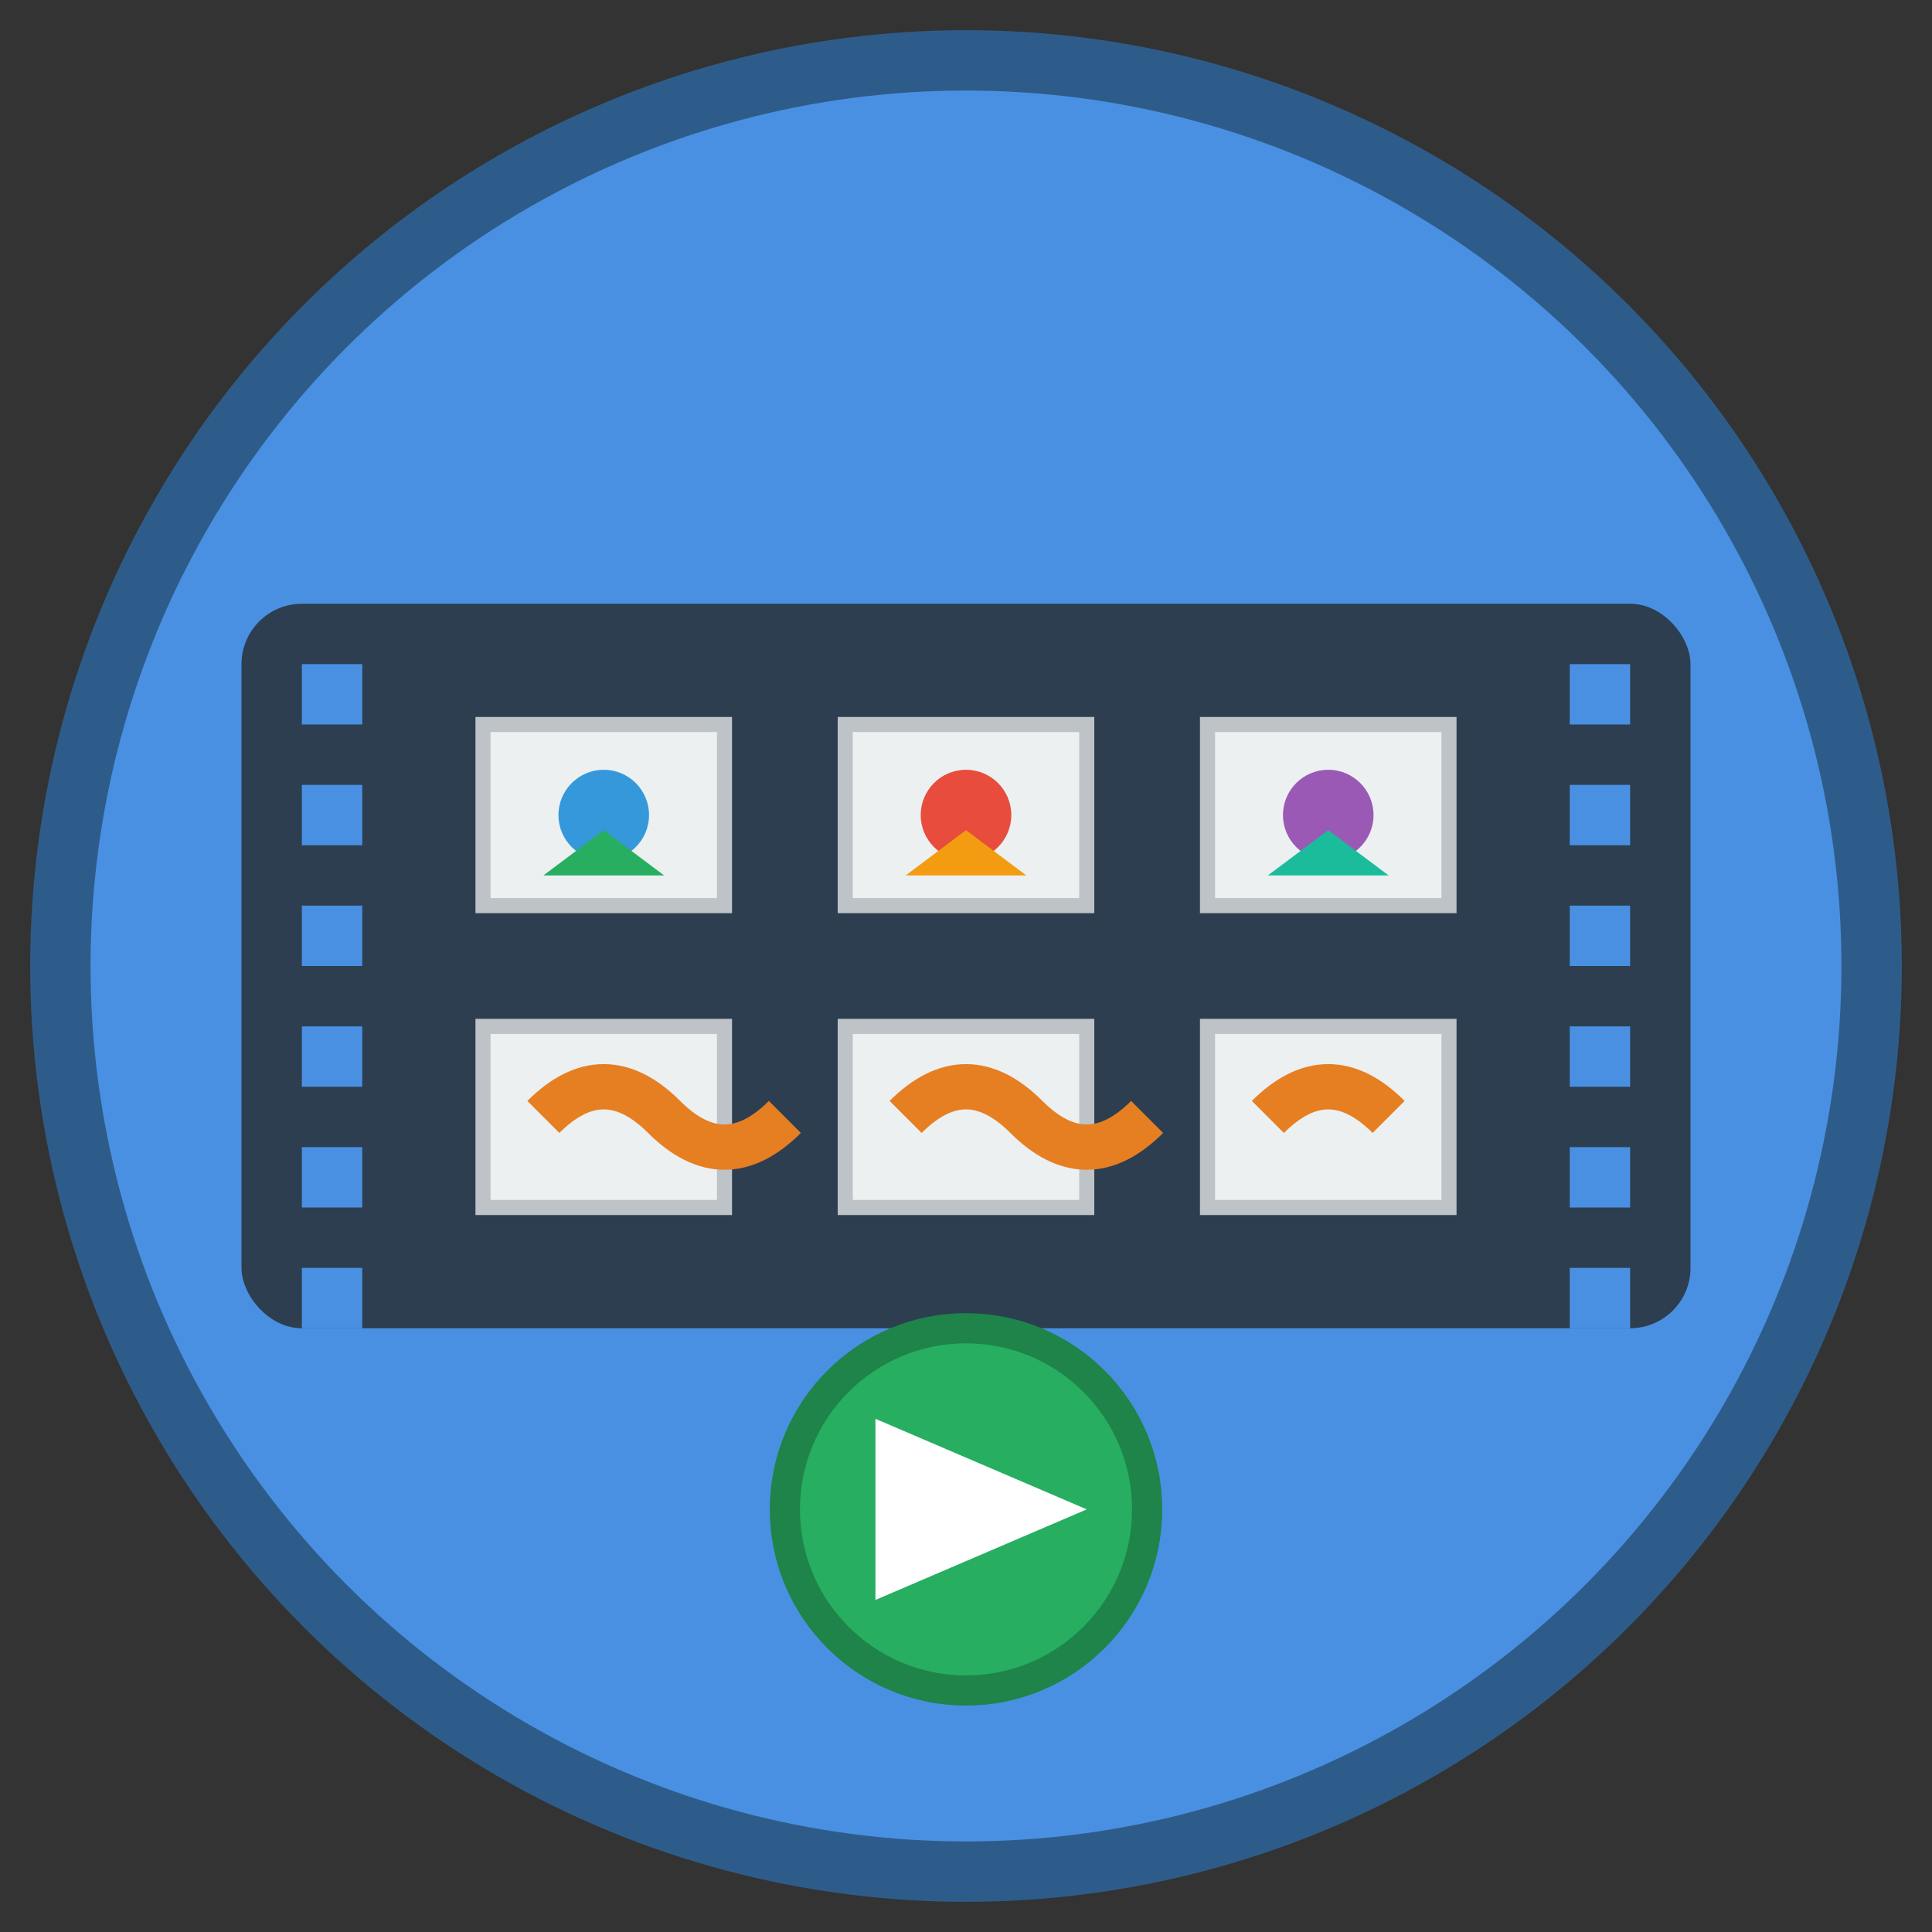 <svg width="64" height="64" viewBox="0 0 64 64" xmlns="http://www.w3.org/2000/svg">
  <rect x="0" y="0" width="64" height="64" fill="#333333" stroke="none"/>
  <!-- Background circle -->
  <circle cx="32" cy="32" r="30" fill="#4A90E2" stroke="#2E5C8A" stroke-width="2"/>
  
  <!-- Film strip background -->
  <rect x="8" y="20" width="48" height="24" rx="2" fill="#2C3E50"/>
  
  <!-- Film strip holes -->
  <rect x="10" y="22" width="2" height="2" fill="#4A90E2"/>
  <rect x="10" y="26" width="2" height="2" fill="#4A90E2"/>
  <rect x="10" y="30" width="2" height="2" fill="#4A90E2"/>
  <rect x="10" y="34" width="2" height="2" fill="#4A90E2"/>
  <rect x="10" y="38" width="2" height="2" fill="#4A90E2"/>
  <rect x="10" y="42" width="2" height="2" fill="#4A90E2"/>
  
  <rect x="52" y="22" width="2" height="2" fill="#4A90E2"/>
  <rect x="52" y="26" width="2" height="2" fill="#4A90E2"/>
  <rect x="52" y="30" width="2" height="2" fill="#4A90E2"/>
  <rect x="52" y="34" width="2" height="2" fill="#4A90E2"/>
  <rect x="52" y="38" width="2" height="2" fill="#4A90E2"/>
  <rect x="52" y="42" width="2" height="2" fill="#4A90E2"/>
  
  <!-- Image frames -->
  <rect x="16" y="24" width="8" height="6" fill="#ECF0F1" stroke="#BDC3C7" stroke-width="0.5"/>
  <rect x="28" y="24" width="8" height="6" fill="#ECF0F1" stroke="#BDC3C7" stroke-width="0.5"/>
  <rect x="40" y="24" width="8" height="6" fill="#ECF0F1" stroke="#BDC3C7" stroke-width="0.5"/>
  
  <rect x="16" y="34" width="8" height="6" fill="#ECF0F1" stroke="#BDC3C7" stroke-width="0.5"/>
  <rect x="28" y="34" width="8" height="6" fill="#ECF0F1" stroke="#BDC3C7" stroke-width="0.5"/>
  <rect x="40" y="34" width="8" height="6" fill="#ECF0F1" stroke="#BDC3C7" stroke-width="0.5"/>
  
  <!-- Simple image icons -->
  <circle cx="20" cy="27" r="1.5" fill="#3498DB"/>
  <polygon points="18,29 20,27.5 22,29" fill="#27AE60"/>
  
  <circle cx="32" cy="27" r="1.5" fill="#E74C3C"/>
  <polygon points="30,29 32,27.5 34,29" fill="#F39C12"/>
  
  <circle cx="44" cy="27" r="1.5" fill="#9B59B6"/>
  <polygon points="42,29 44,27.5 46,29" fill="#1ABC9C"/>
  
  <!-- Audio wave -->
  <path d="M18 37 Q20 35 22 37 Q24 39 26 37" stroke="#E67E22" stroke-width="1.5" fill="none"/>
  <path d="M30 37 Q32 35 34 37 Q36 39 38 37" stroke="#E67E22" stroke-width="1.5" fill="none"/>
  <path d="M42 37 Q44 35 46 37" stroke="#E67E22" stroke-width="1.5" fill="none"/>
  
  <!-- Play button overlay -->
  <circle cx="32" cy="50" r="6" fill="#27AE60" stroke="#1E8449" stroke-width="1"/>
  <polygon points="29,47 29,53 36,50" fill="white"/>
</svg>